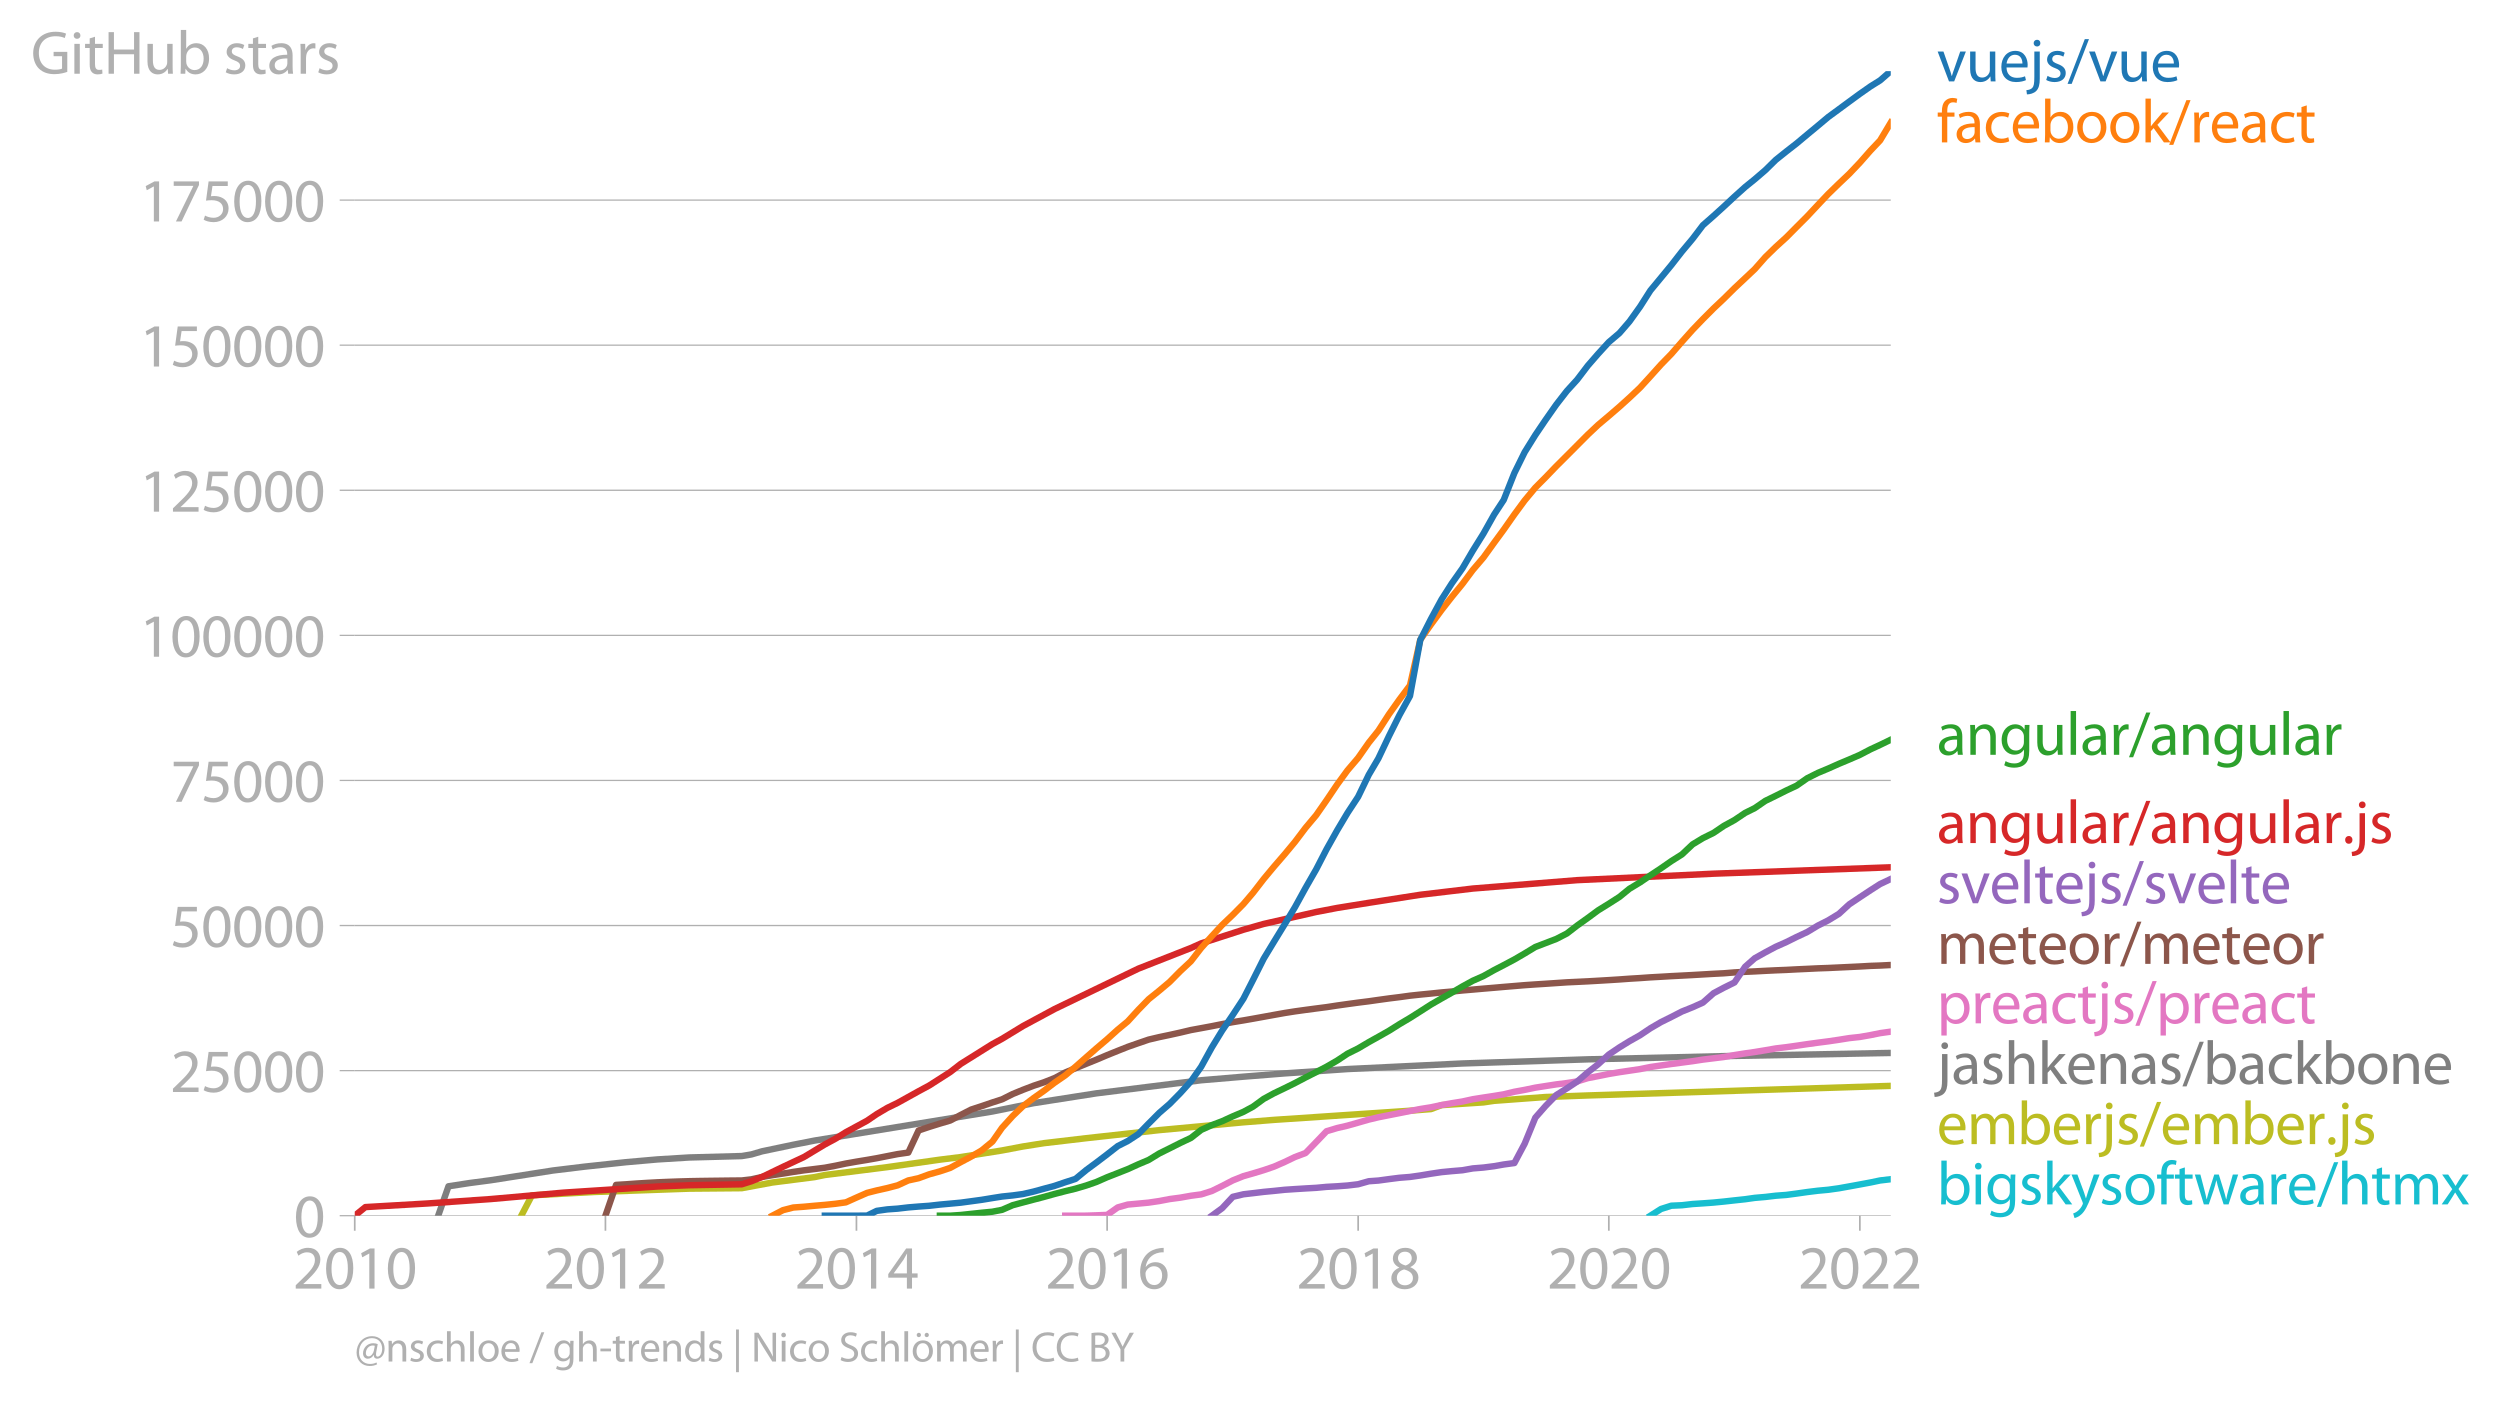 <svg xmlns:xlink="http://www.w3.org/1999/xlink" width="774.989" height="434.901" viewBox="0 0 581.241 326.175" xmlns="http://www.w3.org/2000/svg"><defs><style>*{stroke-linejoin:round;stroke-linecap:butt}</style></defs><g id="figure_1"><path d="M0 326.175h581.241V0H0v326.175z" style="fill:none" id="patch_1"/><g id="axes_1"><path d="M82.476 282.648h357.12V16.536H82.476v266.112z" style="fill:none" id="patch_2"/><g id="matplotlib.axis_1"><g id="xtick_1"><g id="line2d_1"><defs><path id="m979fa4498a" d="M0 0v3.5" style="stroke:#b0b0b0;stroke-width:.4"/></defs><use xlink:href="#m979fa4498a" x="82.476" y="282.648" style="fill:#b0b0b0;stroke:#b0b0b0;stroke-width:.4"/></g><g style="fill:#b0b0b0" transform="matrix(.14 0 0 -.14 68.113 299.588)" id="text_1"><defs><path id="MyriadPro-Regular-32" d="M2944 0v467H1075v13l333 307c877 845 1434 1466 1434 2234 0 595-378 1209-1274 1209-480 0-890-179-1178-422l180-397c192 160 505 352 883 352 621 0 825-390 825-813-6-627-486-1164-1548-2176L288 346V0h2656z" transform="scale(.016)"/><path id="MyriadPro-Regular-30" d="M1677 4230c-845 0-1447-768-1447-2163C243 691 794-70 1606-70c922 0 1447 780 1447 2195 0 1325-499 2105-1376 2105zm-32-435c582 0 845-672 845-1696 0-1062-276-1734-852-1734-512 0-844 614-844 1696 0 1133 358 1734 851 1734z" transform="scale(.016)"/><path id="MyriadPro-Regular-31" d="M1510 0h544v4160h-480l-908-486 108-429 724 390h12V0z" transform="scale(.016)"/></defs><use xlink:href="#MyriadPro-Regular-32"/><use xlink:href="#MyriadPro-Regular-30" x="51.3"/><use xlink:href="#MyriadPro-Regular-31" x="102.6"/><use xlink:href="#MyriadPro-Regular-30" x="153.9"/></g></g><g id="xtick_2"><use xlink:href="#m979fa4498a" x="140.759" y="282.648" style="fill:#b0b0b0;stroke:#b0b0b0;stroke-width:.4" id="line2d_2"/><g style="fill:#b0b0b0" transform="matrix(.14 0 0 -.14 126.396 299.588)" id="text_2"><use xlink:href="#MyriadPro-Regular-32"/><use xlink:href="#MyriadPro-Regular-30" x="51.3"/><use xlink:href="#MyriadPro-Regular-31" x="102.6"/><use xlink:href="#MyriadPro-Regular-32" x="153.9"/></g></g><g id="xtick_3"><use xlink:href="#m979fa4498a" x="199.121" y="282.648" style="fill:#b0b0b0;stroke:#b0b0b0;stroke-width:.4" id="line2d_3"/><g style="fill:#b0b0b0" transform="matrix(.14 0 0 -.14 184.758 299.588)" id="text_3"><defs><path id="MyriadPro-Regular-34" d="M2560 0v1133h582v441h-582v2586h-608L96 1504v-371h1933V0h531zM666 1574v13l1017 1415c115 192 218 371 346 614h19c-13-218-19-435-19-653V1574H666z" transform="scale(.016)"/></defs><use xlink:href="#MyriadPro-Regular-32"/><use xlink:href="#MyriadPro-Regular-30" x="51.3"/><use xlink:href="#MyriadPro-Regular-31" x="102.6"/><use xlink:href="#MyriadPro-Regular-34" x="153.9"/></g></g><g id="xtick_4"><use xlink:href="#m979fa4498a" x="257.404" y="282.648" style="fill:#b0b0b0;stroke:#b0b0b0;stroke-width:.4" id="line2d_4"/><g style="fill:#b0b0b0" transform="matrix(.14 0 0 -.14 243.04 299.588)" id="text_4"><defs><path id="MyriadPro-Regular-36" d="M2662 4224c-102 0-243-6-409-32-525-64-986-275-1331-614-410-410-704-1056-704-1876C218 621 800-70 1690-70c864 0 1382 704 1382 1465 0 813-518 1344-1254 1344-461 0-807-217-1005-480h-19c96 685 563 1331 1446 1479 160 25 307 32 422 25v461zM1690 365c-589 0-903 505-916 1190 0 103 26 186 64 250 154 301 468 512 807 512 518 0 857-359 857-954s-326-998-806-998h-6z" transform="scale(.016)"/></defs><use xlink:href="#MyriadPro-Regular-32"/><use xlink:href="#MyriadPro-Regular-30" x="51.3"/><use xlink:href="#MyriadPro-Regular-31" x="102.6"/><use xlink:href="#MyriadPro-Regular-36" x="153.9"/></g></g><g id="xtick_5"><use xlink:href="#m979fa4498a" x="315.766" y="282.648" style="fill:#b0b0b0;stroke:#b0b0b0;stroke-width:.4" id="line2d_5"/><g style="fill:#b0b0b0" transform="matrix(.14 0 0 -.14 301.403 299.588)" id="text_5"><defs><path id="MyriadPro-Regular-38" d="M1062 2170c-512-218-825-589-825-1114C237 448 762-70 1632-70c794 0 1414 486 1414 1209 0 506-320 871-838 1075v20c512 243 685 620 685 972 0 519-403 1024-1210 1024-729 0-1286-448-1286-1107 0-358 198-717 659-934l6-19zm583-1831c-531 0-851 371-832 794 0 397 262 717 749 857 563-160 915-403 915-908 0-423-327-743-832-743zm6 3488c506 0 704-345 704-678 0-378-275-634-633-755-480 128-794 352-794 768 0 358 256 665 723 665z" transform="scale(.016)"/></defs><use xlink:href="#MyriadPro-Regular-32"/><use xlink:href="#MyriadPro-Regular-30" x="51.3"/><use xlink:href="#MyriadPro-Regular-31" x="102.6"/><use xlink:href="#MyriadPro-Regular-38" x="153.9"/></g></g><g id="xtick_6"><use xlink:href="#m979fa4498a" x="374.048" y="282.648" style="fill:#b0b0b0;stroke:#b0b0b0;stroke-width:.4" id="line2d_6"/><g style="fill:#b0b0b0" transform="matrix(.14 0 0 -.14 359.685 299.588)" id="text_6"><use xlink:href="#MyriadPro-Regular-32"/><use xlink:href="#MyriadPro-Regular-30" x="51.3"/><use xlink:href="#MyriadPro-Regular-32" x="102.6"/><use xlink:href="#MyriadPro-Regular-30" x="153.9"/></g></g><g id="xtick_7"><use xlink:href="#m979fa4498a" x="432.411" y="282.648" style="fill:#b0b0b0;stroke:#b0b0b0;stroke-width:.4" id="line2d_7"/><g style="fill:#b0b0b0" transform="matrix(.14 0 0 -.14 418.048 299.588)" id="text_7"><use xlink:href="#MyriadPro-Regular-32"/><use xlink:href="#MyriadPro-Regular-30" x="51.3"/><use xlink:href="#MyriadPro-Regular-32" x="102.6"/><use xlink:href="#MyriadPro-Regular-32" x="153.9"/></g></g></g><g id="matplotlib.axis_2"><g id="ytick_1"><path d="M82.476 282.648h357.12" clip-path="url(#p379058d0ea)" style="fill:none;stroke:#b0b0b0;stroke-width:.3;stroke-linecap:square" id="line2d_8"/><g id="line2d_9"><defs><path id="m68ac6cf874" d="M0 0h-3.5" style="stroke:#b0b0b0;stroke-width:.3"/></defs><use xlink:href="#m68ac6cf874" x="82.476" y="282.648" style="fill:#b0b0b0;stroke:#b0b0b0;stroke-width:.3"/></g><use xlink:href="#MyriadPro-Regular-30" style="fill:#b0b0b0" transform="matrix(.14 0 0 -.14 68.295 287.618)" id="text_8"/></g><g id="ytick_2"><path d="M82.476 248.916h357.12" clip-path="url(#p379058d0ea)" style="fill:none;stroke:#b0b0b0;stroke-width:.3;stroke-linecap:square" id="line2d_10"/><use xlink:href="#m68ac6cf874" x="82.476" y="248.916" style="fill:#b0b0b0;stroke:#b0b0b0;stroke-width:.3" id="line2d_11"/><g style="fill:#b0b0b0" transform="matrix(.14 0 0 -.14 39.568 253.886)" id="text_9"><defs><path id="MyriadPro-Regular-35" d="M2771 4160H781L512 2163c154 19 339 45 576 45 832 0 1190-384 1197-922 0-556-455-902-986-902-377 0-717 128-889 230L269 186C467 58 851-70 1306-70c902 0 1548 608 1548 1420 0 525-268 884-595 1069-256 154-576 224-896 224-153 0-243-13-339-25l160 1068h1587v474z" transform="scale(.016)"/></defs><use xlink:href="#MyriadPro-Regular-32"/><use xlink:href="#MyriadPro-Regular-35" x="51.3"/><use xlink:href="#MyriadPro-Regular-30" x="102.6"/><use xlink:href="#MyriadPro-Regular-30" x="153.9"/><use xlink:href="#MyriadPro-Regular-30" x="205.2"/></g></g><g id="ytick_3"><path d="M82.476 215.184h357.12" clip-path="url(#p379058d0ea)" style="fill:none;stroke:#b0b0b0;stroke-width:.3;stroke-linecap:square" id="line2d_12"/><use xlink:href="#m68ac6cf874" x="82.476" y="215.184" style="fill:#b0b0b0;stroke:#b0b0b0;stroke-width:.3" id="line2d_13"/><g style="fill:#b0b0b0" transform="matrix(.14 0 0 -.14 39.568 220.154)" id="text_10"><use xlink:href="#MyriadPro-Regular-35"/><use xlink:href="#MyriadPro-Regular-30" x="51.3"/><use xlink:href="#MyriadPro-Regular-30" x="102.6"/><use xlink:href="#MyriadPro-Regular-30" x="153.9"/><use xlink:href="#MyriadPro-Regular-30" x="205.2"/></g></g><g id="ytick_4"><path d="M82.476 181.452h357.12" clip-path="url(#p379058d0ea)" style="fill:none;stroke:#b0b0b0;stroke-width:.3;stroke-linecap:square" id="line2d_14"/><use xlink:href="#m68ac6cf874" x="82.476" y="181.452" style="fill:#b0b0b0;stroke:#b0b0b0;stroke-width:.3" id="line2d_15"/><g style="fill:#b0b0b0" transform="matrix(.14 0 0 -.14 39.568 186.422)" id="text_11"><defs><path id="MyriadPro-Regular-37" d="M365 4160v-467h2035v-13L595 0h583l1811 3789v371H365z" transform="scale(.016)"/></defs><use xlink:href="#MyriadPro-Regular-37"/><use xlink:href="#MyriadPro-Regular-35" x="51.3"/><use xlink:href="#MyriadPro-Regular-30" x="102.6"/><use xlink:href="#MyriadPro-Regular-30" x="153.9"/><use xlink:href="#MyriadPro-Regular-30" x="205.2"/></g></g><g id="ytick_5"><path d="M82.476 147.72h357.12" clip-path="url(#p379058d0ea)" style="fill:none;stroke:#b0b0b0;stroke-width:.3;stroke-linecap:square" id="line2d_16"/><use xlink:href="#m68ac6cf874" x="82.476" y="147.719" style="fill:#b0b0b0;stroke:#b0b0b0;stroke-width:.3" id="line2d_17"/><g style="fill:#b0b0b0" transform="matrix(.14 0 0 -.14 32.387 152.69)" id="text_12"><use xlink:href="#MyriadPro-Regular-31"/><use xlink:href="#MyriadPro-Regular-30" x="51.3"/><use xlink:href="#MyriadPro-Regular-30" x="102.6"/><use xlink:href="#MyriadPro-Regular-30" x="153.9"/><use xlink:href="#MyriadPro-Regular-30" x="205.2"/><use xlink:href="#MyriadPro-Regular-30" x="256.5"/></g></g><g id="ytick_6"><path d="M82.476 113.987h357.12" clip-path="url(#p379058d0ea)" style="fill:none;stroke:#b0b0b0;stroke-width:.3;stroke-linecap:square" id="line2d_18"/><use xlink:href="#m68ac6cf874" x="82.476" y="113.987" style="fill:#b0b0b0;stroke:#b0b0b0;stroke-width:.3" id="line2d_19"/><g style="fill:#b0b0b0" transform="matrix(.14 0 0 -.14 32.387 118.957)" id="text_13"><use xlink:href="#MyriadPro-Regular-31"/><use xlink:href="#MyriadPro-Regular-32" x="51.3"/><use xlink:href="#MyriadPro-Regular-35" x="102.6"/><use xlink:href="#MyriadPro-Regular-30" x="153.9"/><use xlink:href="#MyriadPro-Regular-30" x="205.2"/><use xlink:href="#MyriadPro-Regular-30" x="256.5"/></g></g><g id="ytick_7"><path d="M82.476 80.255h357.12" clip-path="url(#p379058d0ea)" style="fill:none;stroke:#b0b0b0;stroke-width:.3;stroke-linecap:square" id="line2d_20"/><use xlink:href="#m68ac6cf874" x="82.476" y="80.255" style="fill:#b0b0b0;stroke:#b0b0b0;stroke-width:.3" id="line2d_21"/><g style="fill:#b0b0b0" transform="matrix(.14 0 0 -.14 32.387 85.225)" id="text_14"><use xlink:href="#MyriadPro-Regular-31"/><use xlink:href="#MyriadPro-Regular-35" x="51.3"/><use xlink:href="#MyriadPro-Regular-30" x="102.6"/><use xlink:href="#MyriadPro-Regular-30" x="153.9"/><use xlink:href="#MyriadPro-Regular-30" x="205.2"/><use xlink:href="#MyriadPro-Regular-30" x="256.5"/></g></g><g id="ytick_8"><path d="M82.476 46.523h357.12" clip-path="url(#p379058d0ea)" style="fill:none;stroke:#b0b0b0;stroke-width:.3;stroke-linecap:square" id="line2d_22"/><use xlink:href="#m68ac6cf874" x="82.476" y="46.523" style="fill:#b0b0b0;stroke:#b0b0b0;stroke-width:.3" id="line2d_23"/><g style="fill:#b0b0b0" transform="matrix(.14 0 0 -.14 32.387 51.493)" id="text_15"><use xlink:href="#MyriadPro-Regular-31"/><use xlink:href="#MyriadPro-Regular-37" x="51.3"/><use xlink:href="#MyriadPro-Regular-35" x="102.6"/><use xlink:href="#MyriadPro-Regular-30" x="153.9"/><use xlink:href="#MyriadPro-Regular-30" x="205.2"/><use xlink:href="#MyriadPro-Regular-30" x="256.5"/></g></g><g style="fill:#b0b0b0" transform="matrix(.14 0 0 -.14 7.2 17.14)" id="text_16"><defs><path id="MyriadPro-Regular-47" d="M3770 2266H2349v-448h877V531c-128-64-378-115-743-115-1005 0-1664 646-1664 1741 0 1081 685 1734 1735 1734 435 0 723-83 953-185l135 454c-186 90-576 198-1076 198-1446 0-2329-940-2336-2227 0-672 231-1248 602-1606 422-403 960-570 1613-570 582 0 1075 147 1325 237v2074z" transform="scale(.016)"/><path id="MyriadPro-Regular-69" d="M1030 0v3098H467V0h563zM749 4320c-205 0-352-154-352-352 0-192 141-346 339-346 224 0 365 154 358 346 0 198-134 352-345 352z" transform="scale(.016)"/><path id="MyriadPro-Regular-74" d="M595 3667v-569H115v-429h480V979c0-365 58-640 218-806C947 19 1158-70 1421-70c217 0 390 38 499 83l-26 422c-83-25-172-38-326-38-314 0-422 217-422 601v1671h806v429h-806v742l-551-173z" transform="scale(.016)"/><path id="MyriadPro-Regular-48" d="M486 4314V0h557v2022h2087V0h563v4314h-563V2509H1043v1805H486z" transform="scale(.016)"/><path id="MyriadPro-Regular-75" d="M3059 3098h-563V1197c0-103-19-205-51-288-103-250-365-512-743-512-512 0-691 397-691 985v1716H448V1286C448 198 1030-70 1517-70c550 0 877 326 1024 576h13l32-506h499c-19 243-26 525-26 845v2253z" transform="scale(.016)"/><path id="MyriadPro-Regular-62" d="M467 800c0-275-13-589-25-800h486l26 512h19c230-410 589-582 1037-582 691 0 1388 550 1388 1657 7 941-537 1581-1305 1581-499 0-858-224-1056-570h-13v1946H467V800zm557 998c0 90 19 167 32 231 115 429 474 691 858 691 601 0 921-531 921-1152 0-710-352-1190-941-1190-409 0-736 268-844 659-13 64-26 134-26 205v556z" transform="scale(.016)"/><path id="MyriadPro-Regular-73" d="M250 147C467 19 781-70 1120-70c736 0 1158 390 1158 934 0 461-275 730-812 934-404 154-589 269-589 525 0 231 185 423 518 423 288 0 512-103 634-180l141 410c-173 102-448 192-762 192-666 0-1069-410-1069-909 0-371 263-678 819-877 416-153 576-300 576-569 0-256-192-461-601-461-282 0-576 115-743 224L250 147z" transform="scale(.016)"/><path id="MyriadPro-Regular-61" d="M2643 1901c0 621-230 1267-1177 1267-391 0-762-109-1018-275l128-371c218 140 518 230 806 230 634 0 704-461 704-717v-64C890 1978 224 1568 224 819c0-448 320-889 947-889 442 0 775 217 947 460h20l44-390h512c-38 211-51 474-51 742v1159zm-544-858c0-57-13-121-32-179-89-262-345-518-749-518-288 0-531 172-531 537 0 602 698 711 1312 698v-538z" transform="scale(.016)"/><path id="MyriadPro-Regular-72" d="M467 0h557v1651c0 96 13 186 26 263 76 422 358 723 755 723 77 0 134-7 192-19v531c-51 13-96 19-160 19-378 0-717-262-858-678h-25l-20 608H442c19-288 25-602 25-967V0z" transform="scale(.016)"/></defs><use xlink:href="#MyriadPro-Regular-47"/><use xlink:href="#MyriadPro-Regular-69" x="64.6"/><use xlink:href="#MyriadPro-Regular-74" x="88"/><use xlink:href="#MyriadPro-Regular-48" x="121.1"/><use xlink:href="#MyriadPro-Regular-75" x="186.3"/><use xlink:href="#MyriadPro-Regular-62" x="241.4"/><use xlink:href="#MyriadPro-Regular-20" x="298.3"/><use xlink:href="#MyriadPro-Regular-73" x="319.5"/><use xlink:href="#MyriadPro-Regular-74" x="359.1"/><use xlink:href="#MyriadPro-Regular-61" x="392.2"/><use xlink:href="#MyriadPro-Regular-72" x="440.4"/><use xlink:href="#MyriadPro-Regular-73" x="473.1"/></g></g><path d="m383.709 282.648 2.475-1.564 2.395-.762 2.475-.11 2.475-.284 2.395-.155 2.475-.182 2.395-.234 2.475-.276 2.475-.266 2.236-.316 2.475-.214 2.395-.284 2.475-.186 2.395-.318 2.475-.353 2.475-.306 2.396-.222 2.475-.346 2.395-.432 2.475-.453 2.475-.461 2.235-.469 2.475-.294" clip-path="url(#p379058d0ea)" style="fill:none;stroke:#17becf;stroke-width:1.5;stroke-linecap:square" id="line2d_24"/><path d="m121.198 282.648 2.475-4.739 14.61-.78 21.956-.771 12.216-.11 7.106-1.318 9.82-1.257 2.395-.49 14.53-1.832 12.216-1.736 4.87-.608 9.58-1.533 4.871-.924 4.87-.77 9.82-1.156 17.006-1.878 19.56-1.816 7.106-.565 31.617-2.127 4.87-.378 2.475-.923 9.74-.638 2.475-.364 11.976-.887 9.82-.361 26.746-.842 9.82-.323 31.377-.987 2.475-.074h0" clip-path="url(#p379058d0ea)" style="fill:none;stroke:#bcbd22;stroke-width:1.5;stroke-linecap:square" id="line2d_25"/><path d="m101.877 282.648 2.395-6.84 4.87-.752 4.95-.656 14.451-2.263 7.346-.893 9.66-1.042 7.345-.645 7.345-.45 12.216-.33 2.235-.377 2.475-.724 7.266-1.526 4.95-.974 41.356-6.762 9.581-1.938 14.61-2.286 24.351-3.04 9.82-.83 9.581-.763 14.61-1.008 26.747-1.3 29.141-.96 31.616-.748 38.802-.74h0" clip-path="url(#p379058d0ea)" style="fill:none;stroke:#7f7f7f;stroke-width:1.5;stroke-linecap:square" id="line2d_26"/><g style="fill:#1f77b4" transform="matrix(.14 0 0 -.14 450.31 18.922)" id="text_17"><defs><path id="MyriadPro-Regular-76" d="M83 3098 1261 0h537l1216 3098h-588l-602-1741c-102-282-192-538-262-794h-20c-64 256-147 512-249 794L685 3098H83z" transform="scale(.016)"/><path id="MyriadPro-Regular-65" d="M2957 1446c6 58 19 148 19 263 0 569-269 1459-1280 1459-902 0-1453-736-1453-1670C243 563 813-70 1766-70c493 0 832 108 1031 198l-96 403c-211-89-455-160-858-160-563 0-1049 314-1062 1075h2176zM787 1850c45 390 295 915 864 915 634 0 787-557 781-915H787z" transform="scale(.016)"/><path id="MyriadPro-Regular-6a" d="M-230-1350c300 0 710 102 960 352 275 281 371 672 371 1273v2823H538V493c0-743-58-992-212-1165C192-819-32-890-288-909l58-441zM826 4320c-212 0-359-154-359-352 0-186 135-346 346-346 224 0 358 160 352 346 0 198-135 352-339 352z" transform="scale(.016)"/><path id="MyriadPro-Regular-2f" d="m422-256 1792 4640h-435L-6-256h428z" transform="scale(.016)"/></defs><use xlink:href="#MyriadPro-Regular-76"/><use xlink:href="#MyriadPro-Regular-75" x="48.1"/><use xlink:href="#MyriadPro-Regular-65" x="103.2"/><use xlink:href="#MyriadPro-Regular-6a" x="153.3"/><use xlink:href="#MyriadPro-Regular-73" x="177.6"/><use xlink:href="#MyriadPro-Regular-2f" x="217.2"/><use xlink:href="#MyriadPro-Regular-76" x="251.5"/><use xlink:href="#MyriadPro-Regular-75" x="299.6"/><use xlink:href="#MyriadPro-Regular-65" x="354.7"/></g><g style="fill:#ff7f0e" transform="matrix(.14 0 0 -.14 450.31 33.103)" id="text_18"><defs><path id="MyriadPro-Regular-66" d="M1082 0v2669h748v429h-748v166c0 474 121 896 601 896 160 0 275-32 359-70l76 435c-108 45-281 89-480 89-262 0-544-83-755-288-262-249-358-646-358-1081v-147H90v-429h435V0h557z" transform="scale(.016)"/><path id="MyriadPro-Regular-63" d="M2579 538c-160-71-371-154-691-154-614 0-1075 442-1075 1158 0 647 384 1172 1094 1172 307 0 519-71 653-148l128 436c-154 76-448 160-781 160-1011 0-1664-692-1664-1645C243 570 851-70 1786-70c416 0 742 108 889 185l-96 423z" transform="scale(.016)"/><path id="MyriadPro-Regular-6f" d="M1779 3168c-857 0-1536-608-1536-1645C243 544 890-70 1728-70c749 0 1542 499 1542 1644 0 948-601 1594-1491 1594zm-13-422c666 0 928-666 928-1191 0-697-403-1203-940-1203-551 0-941 512-941 1190 0 589 288 1204 953 1204z" transform="scale(.016)"/><path id="MyriadPro-Regular-6b" d="M1024 4544H467V0h557v1165l288 320L2381 0h685L1702 1824l1197 1274h-678l-909-1069c-90-109-198-243-275-352h-13v2867z" transform="scale(.016)"/></defs><use xlink:href="#MyriadPro-Regular-66"/><use xlink:href="#MyriadPro-Regular-61" x="29.2"/><use xlink:href="#MyriadPro-Regular-63" x="77.4"/><use xlink:href="#MyriadPro-Regular-65" x="122.2"/><use xlink:href="#MyriadPro-Regular-62" x="172.3"/><use xlink:href="#MyriadPro-Regular-6f" x="229.2"/><use xlink:href="#MyriadPro-Regular-6f" x="284.1"/><use xlink:href="#MyriadPro-Regular-6b" x="339"/><use xlink:href="#MyriadPro-Regular-2f" x="385.9"/><use xlink:href="#MyriadPro-Regular-72" x="420.2"/><use xlink:href="#MyriadPro-Regular-65" x="452.9"/><use xlink:href="#MyriadPro-Regular-61" x="503"/><use xlink:href="#MyriadPro-Regular-63" x="551.2"/><use xlink:href="#MyriadPro-Regular-74" x="596"/></g><g style="fill:#2ca02c" transform="matrix(.14 0 0 -.14 450.31 175.489)" id="text_19"><defs><path id="MyriadPro-Regular-6e" d="M467 0h563v1862c0 96 13 192 39 263 96 313 384 576 755 576 531 0 717-416 717-915V0h563v1850c0 1062-666 1318-1094 1318-512 0-871-288-1024-582h-13l-32 512H442c19-256 25-519 25-839V0z" transform="scale(.016)"/><path id="MyriadPro-Regular-67" d="M3110 2246c0 378 13 628 26 852h-493l-25-468h-13c-135 256-429 538-967 538-710 0-1395-595-1395-1645C243 666 794 13 1562 13c480 0 812 230 985 518h13V186c0-781-422-1082-998-1082-384 0-704 115-909 243l-141-429c250-166 659-256 1030-256 391 0 826 90 1127 372 301 268 441 704 441 1414v1798zm-556-928c0-96-13-204-45-300-122-359-435-576-781-576-608 0-915 505-915 1113 0 717 384 1171 921 1171 410 0 685-268 788-595 25-77 32-160 32-256v-557z" transform="scale(.016)"/><path id="MyriadPro-Regular-6c" d="M467 0h563v4544H467V0z" transform="scale(.016)"/></defs><use xlink:href="#MyriadPro-Regular-61"/><use xlink:href="#MyriadPro-Regular-6e" x="48.2"/><use xlink:href="#MyriadPro-Regular-67" x="103.7"/><use xlink:href="#MyriadPro-Regular-75" x="159.6"/><use xlink:href="#MyriadPro-Regular-6c" x="214.7"/><use xlink:href="#MyriadPro-Regular-61" x="238.3"/><use xlink:href="#MyriadPro-Regular-72" x="286.5"/><use xlink:href="#MyriadPro-Regular-2f" x="319.2"/><use xlink:href="#MyriadPro-Regular-61" x="353.5"/><use xlink:href="#MyriadPro-Regular-6e" x="401.7"/><use xlink:href="#MyriadPro-Regular-67" x="457.2"/><use xlink:href="#MyriadPro-Regular-75" x="513.1"/><use xlink:href="#MyriadPro-Regular-6c" x="568.2"/><use xlink:href="#MyriadPro-Regular-61" x="591.8"/><use xlink:href="#MyriadPro-Regular-72" x="640"/></g><g style="fill:#d62728" transform="matrix(.14 0 0 -.14 450.31 196.013)" id="text_20"><defs><path id="MyriadPro-Regular-2e" d="M710-70c237 0 384 172 384 403 0 237-153 403-377 403S333 570 333 333c0-231 153-403 371-403h6z" transform="scale(.016)"/></defs><use xlink:href="#MyriadPro-Regular-61"/><use xlink:href="#MyriadPro-Regular-6e" x="48.2"/><use xlink:href="#MyriadPro-Regular-67" x="103.7"/><use xlink:href="#MyriadPro-Regular-75" x="159.6"/><use xlink:href="#MyriadPro-Regular-6c" x="214.7"/><use xlink:href="#MyriadPro-Regular-61" x="238.3"/><use xlink:href="#MyriadPro-Regular-72" x="286.5"/><use xlink:href="#MyriadPro-Regular-2f" x="319.2"/><use xlink:href="#MyriadPro-Regular-61" x="353.5"/><use xlink:href="#MyriadPro-Regular-6e" x="401.7"/><use xlink:href="#MyriadPro-Regular-67" x="457.2"/><use xlink:href="#MyriadPro-Regular-75" x="513.1"/><use xlink:href="#MyriadPro-Regular-6c" x="568.2"/><use xlink:href="#MyriadPro-Regular-61" x="591.8"/><use xlink:href="#MyriadPro-Regular-72" x="640"/><use xlink:href="#MyriadPro-Regular-2e" x="672.7"/><use xlink:href="#MyriadPro-Regular-6a" x="693.4"/><use xlink:href="#MyriadPro-Regular-73" x="717.7"/></g><g style="fill:#9467bd" transform="matrix(.14 0 0 -.14 450.31 210.013)" id="text_21"><use xlink:href="#MyriadPro-Regular-73"/><use xlink:href="#MyriadPro-Regular-76" x="39.6"/><use xlink:href="#MyriadPro-Regular-65" x="87.7"/><use xlink:href="#MyriadPro-Regular-6c" x="137.8"/><use xlink:href="#MyriadPro-Regular-74" x="161.4"/><use xlink:href="#MyriadPro-Regular-65" x="194.5"/><use xlink:href="#MyriadPro-Regular-6a" x="244.6"/><use xlink:href="#MyriadPro-Regular-73" x="268.9"/><use xlink:href="#MyriadPro-Regular-2f" x="308.5"/><use xlink:href="#MyriadPro-Regular-73" x="342.8"/><use xlink:href="#MyriadPro-Regular-76" x="382.4"/><use xlink:href="#MyriadPro-Regular-65" x="430.5"/><use xlink:href="#MyriadPro-Regular-6c" x="480.6"/><use xlink:href="#MyriadPro-Regular-74" x="504.2"/><use xlink:href="#MyriadPro-Regular-65" x="537.3"/></g><g style="fill:#8c564b" transform="matrix(.14 0 0 -.14 450.31 224.103)" id="text_22"><defs><path id="MyriadPro-Regular-6d" d="M467 0h551v1869c0 96 12 192 44 275 90 282 346 563 698 563 429 0 646-358 646-851V0h551v1914c0 102 19 204 45 281 96 275 345 512 665 512 455 0 672-358 672-953V0h551v1824c0 1075-608 1344-1018 1344-294 0-499-77-685-218-128-96-249-230-345-403h-13c-135 365-455 621-877 621-512 0-800-275-973-570h-19l-26 500H442c19-256 25-519 25-839V0z" transform="scale(.016)"/></defs><use xlink:href="#MyriadPro-Regular-6d"/><use xlink:href="#MyriadPro-Regular-65" x="83.4"/><use xlink:href="#MyriadPro-Regular-74" x="133.5"/><use xlink:href="#MyriadPro-Regular-65" x="166.6"/><use xlink:href="#MyriadPro-Regular-6f" x="216.7"/><use xlink:href="#MyriadPro-Regular-72" x="271.6"/><use xlink:href="#MyriadPro-Regular-2f" x="304.3"/><use xlink:href="#MyriadPro-Regular-6d" x="338.6"/><use xlink:href="#MyriadPro-Regular-65" x="422"/><use xlink:href="#MyriadPro-Regular-74" x="472.1"/><use xlink:href="#MyriadPro-Regular-65" x="505.2"/><use xlink:href="#MyriadPro-Regular-6f" x="555.3"/><use xlink:href="#MyriadPro-Regular-72" x="610.2"/></g><g style="fill:#e377c2" transform="matrix(.14 0 0 -.14 450.31 237.922)" id="text_23"><defs><path id="MyriadPro-Regular-70" d="M467-1267h557V416h13c185-307 544-486 953-486 730 0 1408 550 1408 1664 0 940-563 1574-1312 1574-505 0-870-224-1100-602h-13l-26 532H442c12-295 25-615 25-1012v-3353zm557 3059c0 77 19 160 38 230 109 423 468 698 852 698 595 0 921-531 921-1152 0-710-345-1197-941-1197-403 0-742 269-844 659-13 71-26 148-26 231v531z" transform="scale(.016)"/></defs><use xlink:href="#MyriadPro-Regular-70"/><use xlink:href="#MyriadPro-Regular-72" x="56.9"/><use xlink:href="#MyriadPro-Regular-65" x="89.6"/><use xlink:href="#MyriadPro-Regular-61" x="139.7"/><use xlink:href="#MyriadPro-Regular-63" x="187.9"/><use xlink:href="#MyriadPro-Regular-74" x="232.7"/><use xlink:href="#MyriadPro-Regular-6a" x="265.8"/><use xlink:href="#MyriadPro-Regular-73" x="290.1"/><use xlink:href="#MyriadPro-Regular-2f" x="329.7"/><use xlink:href="#MyriadPro-Regular-70" x="364"/><use xlink:href="#MyriadPro-Regular-72" x="420.9"/><use xlink:href="#MyriadPro-Regular-65" x="453.6"/><use xlink:href="#MyriadPro-Regular-61" x="503.7"/><use xlink:href="#MyriadPro-Regular-63" x="551.9"/><use xlink:href="#MyriadPro-Regular-74" x="596.7"/></g><g style="fill:#7f7f7f" transform="matrix(.14 0 0 -.14 450.31 252.013)" id="text_24"><defs><path id="MyriadPro-Regular-68" d="M467 0h563v1869c0 109 7 192 39 269 102 307 390 563 755 563 531 0 717-423 717-922V0h563v1843c0 1069-666 1325-1082 1325-211 0-409-64-576-160-172-96-313-237-403-397h-13v1933H467V0z" transform="scale(.016)"/></defs><use xlink:href="#MyriadPro-Regular-6a"/><use xlink:href="#MyriadPro-Regular-61" x="24.3"/><use xlink:href="#MyriadPro-Regular-73" x="72.5"/><use xlink:href="#MyriadPro-Regular-68" x="112.1"/><use xlink:href="#MyriadPro-Regular-6b" x="167.6"/><use xlink:href="#MyriadPro-Regular-65" x="214.5"/><use xlink:href="#MyriadPro-Regular-6e" x="264.6"/><use xlink:href="#MyriadPro-Regular-61" x="320.1"/><use xlink:href="#MyriadPro-Regular-73" x="368.3"/><use xlink:href="#MyriadPro-Regular-2f" x="407.9"/><use xlink:href="#MyriadPro-Regular-62" x="442.2"/><use xlink:href="#MyriadPro-Regular-61" x="499.1"/><use xlink:href="#MyriadPro-Regular-63" x="547.3"/><use xlink:href="#MyriadPro-Regular-6b" x="592.1"/><use xlink:href="#MyriadPro-Regular-62" x="639"/><use xlink:href="#MyriadPro-Regular-6f" x="695.9"/><use xlink:href="#MyriadPro-Regular-6e" x="750.8"/><use xlink:href="#MyriadPro-Regular-65" x="806.3"/></g><g style="fill:#bcbd22" transform="matrix(.14 0 0 -.14 450.31 266.013)" id="text_25"><use xlink:href="#MyriadPro-Regular-65"/><use xlink:href="#MyriadPro-Regular-6d" x="50.1"/><use xlink:href="#MyriadPro-Regular-62" x="133.5"/><use xlink:href="#MyriadPro-Regular-65" x="190.4"/><use xlink:href="#MyriadPro-Regular-72" x="240.5"/><use xlink:href="#MyriadPro-Regular-6a" x="273.2"/><use xlink:href="#MyriadPro-Regular-73" x="297.5"/><use xlink:href="#MyriadPro-Regular-2f" x="337.1"/><use xlink:href="#MyriadPro-Regular-65" x="371.4"/><use xlink:href="#MyriadPro-Regular-6d" x="421.5"/><use xlink:href="#MyriadPro-Regular-62" x="504.9"/><use xlink:href="#MyriadPro-Regular-65" x="561.8"/><use xlink:href="#MyriadPro-Regular-72" x="611.9"/><use xlink:href="#MyriadPro-Regular-2e" x="644.6"/><use xlink:href="#MyriadPro-Regular-6a" x="665.3"/><use xlink:href="#MyriadPro-Regular-73" x="689.6"/></g><g style="fill:#17becf" transform="matrix(.14 0 0 -.14 450.31 280.02)" id="text_26"><defs><path id="MyriadPro-Regular-79" d="M58 3098 1203 243c26-70 39-115 39-147s-20-77-45-134c-128-288-320-506-474-628-166-140-352-230-493-275l141-473c141 25 416 121 691 364 384 333 660 877 1063 1940l845 2208h-596l-614-1818c-77-224-141-461-198-646h-13c-51 185-128 428-199 633L672 3098H58z" transform="scale(.016)"/><path id="MyriadPro-Regular-77" d="M115 3098 1050 0h512l499 1472c109 333 205 653 281 1024h13c77-365 167-672 275-1018L3104 0h512l998 3098h-556l-442-1556c-102-364-186-691-237-1004h-19c-70 313-160 640-275 1011l-480 1549h-474l-505-1575c-103-339-205-672-276-985h-19c-57 320-141 640-230 985L691 3098H115z" transform="scale(.016)"/><path id="MyriadPro-Regular-78" d="m102 3098 1050-1517L51 0h621l448 698c115 185 224 345 326 537h13c109-185 211-358 333-537L2246 0h640L1798 1600l1056 1498h-608l-435-660c-102-166-205-326-307-512h-19c-103 173-199 333-314 506l-441 666H102z" transform="scale(.016)"/></defs><use xlink:href="#MyriadPro-Regular-62"/><use xlink:href="#MyriadPro-Regular-69" x="56.9"/><use xlink:href="#MyriadPro-Regular-67" x="80.3"/><use xlink:href="#MyriadPro-Regular-73" x="136.2"/><use xlink:href="#MyriadPro-Regular-6b" x="175.8"/><use xlink:href="#MyriadPro-Regular-79" x="222.7"/><use xlink:href="#MyriadPro-Regular-73" x="269.8"/><use xlink:href="#MyriadPro-Regular-6f" x="309.4"/><use xlink:href="#MyriadPro-Regular-66" x="364.3"/><use xlink:href="#MyriadPro-Regular-74" x="393.5"/><use xlink:href="#MyriadPro-Regular-77" x="426.6"/><use xlink:href="#MyriadPro-Regular-61" x="500.2"/><use xlink:href="#MyriadPro-Regular-72" x="548.4"/><use xlink:href="#MyriadPro-Regular-65" x="581.1"/><use xlink:href="#MyriadPro-Regular-2f" x="631.2"/><use xlink:href="#MyriadPro-Regular-68" x="665.5"/><use xlink:href="#MyriadPro-Regular-74" x="721"/><use xlink:href="#MyriadPro-Regular-6d" x="754.1"/><use xlink:href="#MyriadPro-Regular-78" x="837.5"/></g><g style="fill:#b0b0b0" transform="matrix(.097 0 0 -.097 82.476 316.546)" id="text_27"><defs><path id="MyriadPro-Regular-40" d="M2867 1632c-70-397-409-870-781-870-281 0-422 204-422 486 0 621 454 1152 1018 1152 147 0 256-26 320-45l-135-723zm384-1773c-262-147-601-224-966-224-947 0-1645 666-1645 1735 0 1299 877 2131 1920 2131 992 0 1549-672 1549-1600 0-743-365-1178-691-1171-212 6-288 230-192 716l217 1159c-166 77-409 134-685 134-889 0-1516-723-1516-1517 0-505 320-806 691-806 384 0 678 186 902 563h26c-19-390 217-563 473-563 602 0 1140 563 1140 1523 0 1069-749 1856-1863 1856-1421 0-2336-1145-2336-2464C275 96 1165-672 2214-672c429 0 788 70 1140 256l-103 275z" transform="scale(.016)"/><path id="MyriadPro-Regular-2d" d="M192 1939v-416h1581v416H192z" transform="scale(.016)"/><path id="MyriadPro-Regular-64" d="M2579 4544V2694h-13c-140 250-460 474-934 474-755 0-1395-634-1389-1664C243 563 819-70 1568-70c506 0 883 262 1056 608h13l25-538h506c-19 211-26 525-26 800v3744h-563zm0-3245c0-89-6-166-25-243-103-422-448-672-826-672-608 0-915 518-915 1146 0 684 345 1196 928 1196 422 0 729-294 813-652 19-71 25-167 25-237v-538z" transform="scale(.016)"/><path id="MyriadPro-Regular-7c" d="M550 4800v-6400h429v6400H550z" transform="scale(.016)"/><path id="MyriadPro-Regular-4e" d="M1011 0v1843c0 717-13 1235-45 1779l20 7c217-467 505-960 806-1440L3162 0h563v4314h-525V2509c0-672 13-1197 64-1773l-13-6c-205 441-454 896-774 1401L1094 4314H486V0h525z" transform="scale(.016)"/><path id="MyriadPro-Regular-53" d="M269 211C499 58 954-70 1370-70c1017 0 1510 582 1510 1248 0 633-371 985-1101 1267-595 230-857 429-857 832 0 294 224 646 812 646 391 0 679-128 820-205l153 455c-192 109-512 211-953 211-839 0-1396-499-1396-1171 0-608 436-973 1140-1223 582-224 812-454 812-857 0-435-332-736-902-736-384 0-749 128-998 281L269 211z" transform="scale(.016)"/><path id="MyriadPro-Regular-f6" d="M1165 3648c185 0 313 154 313 326 0 186-134 327-313 327s-327-147-327-327c0-172 135-326 320-326h7zm1184 0c185 0 313 154 313 326 0 186-134 327-313 327s-320-147-320-327c0-172 128-326 313-326h7zm-570-480c-857 0-1536-608-1536-1645C243 544 890-70 1728-70c749 0 1542 499 1542 1644 0 948-601 1594-1491 1594zm-13-422c666 0 928-666 928-1191 0-697-403-1203-940-1203-551 0-941 512-941 1190 0 589 288 1204 953 1204z" transform="scale(.016)"/><path id="MyriadPro-Regular-43" d="M3386 582c-224-108-570-179-909-179-1050 0-1658 679-1658 1735 0 1132 672 1779 1683 1779 359 0 660-77 871-179l134 454c-147 77-486 192-1024 192-1337 0-2253-915-2253-2266C230 704 1146-70 2362-70c524 0 934 108 1139 211l-115 441z" transform="scale(.016)"/><path id="MyriadPro-Regular-42" d="M486 13c186-26 480-51 864-51 704 0 1191 128 1492 403 217 211 364 493 364 864 0 640-480 979-889 1081v13c454 167 729 531 729 947 0 340-134 596-358 762-269 218-627 314-1184 314-390 0-774-39-1018-90V13zm557 3865c90 20 237 39 493 39 563 0 947-199 947-704 0-416-345-723-934-723h-506v1388zm0-1811h461c608 0 1114-243 1114-832 0-627-532-838-1108-838-198 0-358 6-467 25v1645z" transform="scale(.016)"/><path id="MyriadPro-Regular-59" d="M2010 0v1837l1446 2477h-634l-620-1191c-167-326-314-608-436-889h-12c-135 300-263 563-429 889L717 4314H83l1363-2484V0h564z" transform="scale(.016)"/></defs><use xlink:href="#MyriadPro-Regular-40"/><use xlink:href="#MyriadPro-Regular-6e" x="73.7"/><use xlink:href="#MyriadPro-Regular-73" x="129.2"/><use xlink:href="#MyriadPro-Regular-63" x="168.8"/><use xlink:href="#MyriadPro-Regular-68" x="213.6"/><use xlink:href="#MyriadPro-Regular-6c" x="269.1"/><use xlink:href="#MyriadPro-Regular-6f" x="292.7"/><use xlink:href="#MyriadPro-Regular-65" x="347.6"/><use xlink:href="#MyriadPro-Regular-20" x="397.7"/><use xlink:href="#MyriadPro-Regular-2f" x="418.9"/><use xlink:href="#MyriadPro-Regular-20" x="453.2"/><use xlink:href="#MyriadPro-Regular-67" x="474.4"/><use xlink:href="#MyriadPro-Regular-68" x="530.3"/><use xlink:href="#MyriadPro-Regular-2d" x="585.8"/><use xlink:href="#MyriadPro-Regular-74" x="616.5"/><use xlink:href="#MyriadPro-Regular-72" x="649.6"/><use xlink:href="#MyriadPro-Regular-65" x="682.3"/><use xlink:href="#MyriadPro-Regular-6e" x="732.4"/><use xlink:href="#MyriadPro-Regular-64" x="787.9"/><use xlink:href="#MyriadPro-Regular-73" x="844.3"/><use xlink:href="#MyriadPro-Regular-20" x="883.9"/><use xlink:href="#MyriadPro-Regular-7c" x="905.1"/><use xlink:href="#MyriadPro-Regular-20" x="929"/><use xlink:href="#MyriadPro-Regular-4e" x="950.2"/><use xlink:href="#MyriadPro-Regular-69" x="1016"/><use xlink:href="#MyriadPro-Regular-63" x="1039.4"/><use xlink:href="#MyriadPro-Regular-6f" x="1084.2"/><use xlink:href="#MyriadPro-Regular-20" x="1139.1"/><use xlink:href="#MyriadPro-Regular-53" x="1160.3"/><use xlink:href="#MyriadPro-Regular-63" x="1209.6"/><use xlink:href="#MyriadPro-Regular-68" x="1254.4"/><use xlink:href="#MyriadPro-Regular-6c" x="1309.9"/><use xlink:href="#MyriadPro-Regular-f6" x="1333.5"/><use xlink:href="#MyriadPro-Regular-6d" x="1388.4"/><use xlink:href="#MyriadPro-Regular-65" x="1471.8"/><use xlink:href="#MyriadPro-Regular-72" x="1521.9"/><use xlink:href="#MyriadPro-Regular-20" x="1554.6"/><use xlink:href="#MyriadPro-Regular-7c" x="1575.8"/><use xlink:href="#MyriadPro-Regular-20" x="1599.7"/><use xlink:href="#MyriadPro-Regular-43" x="1620.9"/><use xlink:href="#MyriadPro-Regular-43" x="1678.9"/><use xlink:href="#MyriadPro-Regular-20" x="1736.9"/><use xlink:href="#MyriadPro-Regular-42" x="1758.1"/><use xlink:href="#MyriadPro-Regular-59" x="1812.3"/></g><path d="m247.663 282.648 2.395-.001 2.475-.012 2.396-.081 2.475-.096 2.475-1.742 2.315-.658 2.475-.226 2.395-.228 2.475-.368 2.395-.458 2.475-.329 2.475-.44 2.395-.322 2.475-.784 2.396-1.18 2.475-1.285 2.475-.995 2.235-.635 2.475-.75 2.395-.82 2.475-1.083 2.396-1.152 2.475-.934 2.475-2.562 2.395-2.503 2.475-.74 2.395-.558 2.475-.699 2.475-.712 2.235-.533 2.475-.49 2.396-.472 2.475-.493 2.395-.47 2.475-.396 2.475-.524 2.395-.43 2.475-.4 2.395-.524 2.475-.393 2.475-.375 2.236-.37 2.475-.598 2.395-.437 2.475-.517 2.395-.376 2.475-.383 2.475-.312 2.395-.38 2.475-.765 2.395-.465 2.475-.5 2.475-.416 2.316-.345 2.475-.37 2.395-.488 2.475-.36 2.395-.34 2.475-.33 2.475-.326 2.395-.367 2.475-.308 2.395-.293 2.475-.453 2.475-.393 2.236-.32 2.475-.407 2.395-.417 2.475-.3 2.395-.337 2.475-.368 2.475-.34 2.396-.31 2.475-.364 2.395-.385 2.475-.268 2.475-.435 2.235-.454 2.475-.348" clip-path="url(#p379058d0ea)" style="fill:none;stroke:#e377c2;stroke-width:1.5;stroke-linecap:square" id="line2d_27"/><path d="m140.759 282.648 2.475-7.166 2.315-.138 2.475-.18 2.395-.147 2.475-.135 2.395-.1 2.475-.09 2.475-.072 2.396-.045 2.475-.035 2.395-.03 2.475-.032 2.475-.021 2.235-.26 2.475-.555 2.396-.412 2.475-.379 2.395-.389 2.475-.363 2.475-.307 2.395-.302 2.475-.466 2.395-.505 2.475-.44 2.475-.407 2.236-.391 2.475-.489 2.395-.468 2.475-.356 2.395-5.14 2.475-.828 2.475-.772 2.395-.708 2.475-1.317 2.395-1.23 2.475-.809 2.475-.85 2.236-.719 2.475-1.237 2.395-.983 2.475-.948 2.395-.795 2.475-.98 2.475-1.302 2.395-.994 2.475-1.023 2.396-.969 2.475-1.05 2.475-1 2.315-.922 2.475-.866 2.395-.822 2.475-.583 2.395-.502 2.475-.548 2.475-.588 2.395-.44 2.475-.46 2.396-.482 2.475-.457 2.475-.407 2.235-.392 2.475-.45 2.395-.436 2.475-.443 2.396-.378 2.475-.344 2.475-.329 2.395-.31 2.475-.378 2.395-.337 2.475-.338 2.475-.311 2.235-.32 2.475-.342 2.396-.298 2.475-.341 2.395-.256 2.475-.242 2.475-.26 2.395-.207 2.475-.253 2.395-.202 2.475-.22 2.475-.207 2.236-.196 2.475-.204 2.395-.2 2.475-.172 2.395-.153 2.475-.167 2.475-.167 2.395-.113 2.475-.12 2.395-.137 2.475-.146 2.475-.157 2.316-.168 2.475-.15 2.395-.17 2.475-.137 2.395-.143 2.475-.127 2.475-.13 2.395-.14 2.475-.144 2.395-.122 2.475-.202 2.475-.136 2.236-.102 2.475-.133 2.395-.116 2.475-.099 2.395-.125 2.475-.115 2.475-.121 2.396-.084 2.475-.116 2.395-.113 2.475-.12 2.475-.14 2.235-.078 2.475-.126" clip-path="url(#p379058d0ea)" style="fill:none;stroke:#8c564b;stroke-width:1.5;stroke-linecap:square" id="line2d_28"/><path d="m281.754 282.648 2.396-1.744 2.475-2.65 2.475-.589 2.235-.259 2.475-.3 2.395-.227 2.475-.26 2.396-.161 2.475-.154 2.475-.14 2.395-.224 2.475-.135 2.395-.177 2.475-.293 2.475-.7 2.235-.16 2.475-.337 2.396-.306 2.475-.196 2.395-.34 2.475-.413 2.475-.37 2.395-.231 2.475-.208 2.395-.424 2.475-.2 2.475-.318 2.236-.395 2.475-.334 2.395-4.508 2.475-6.047 2.395-2.726 2.475-2.528 2.475-1.563 2.395-1.578 2.475-2.155 2.395-1.86 2.475-2.26 2.475-1.67 2.316-1.423 2.475-1.397 2.395-1.61 2.475-1.445 2.395-1.187 2.475-1.273 2.475-.993 2.395-1.072 2.475-2.186 2.395-1.277 2.475-1.227 2.475-3.656 2.236-1.972 2.475-1.385 2.395-1.275 2.475-1.1 2.395-1.194 2.475-1.153 2.475-1.492 2.396-1.21 2.475-1.508 2.395-2.203 2.475-1.657 2.475-1.636 2.235-1.434 2.475-1.176" clip-path="url(#p379058d0ea)" style="fill:none;stroke:#9467bd;stroke-width:1.5;stroke-linecap:square" id="line2d_29"/><path d="m82.476 282.648 2.475-2.006 14.451-.84 14.69-1.025 16.926-1.496 21.876-1.426 7.345-.295 12.216-.216 2.235-.701 2.475-1.004 4.87-2.348 4.87-2.284 4.87-2.93 2.476-1.333 2.395-1.504 4.95-2.68 2.236-1.524 2.475-1.462 2.395-1.165 4.87-2.703 2.475-1.334 4.87-3.119 2.475-1.914 7.345-4.599 2.236-1.22 4.87-2.965 7.345-3.958 19.48-9.392 12.216-4.802 2.395-1.076 9.82-3.173 4.711-1.344 4.87-1.108 7.346-1.677 4.87-.935 7.345-1.189 11.976-1.872 12.215-1.448 24.271-1.951 31.696-1.503 41.197-1.486h0" clip-path="url(#p379058d0ea)" style="fill:none;stroke:#d62728;stroke-width:1.5;stroke-linecap:square" id="line2d_30"/><path d="m218.522 282.648 2.395-.004 2.475-.167 2.395-.257 2.475-.265 2.475-.24 2.236-.432 2.475-1.08 2.395-.642 2.475-.657 2.395-.626 2.475-.691 2.475-.645 2.395-.58 2.475-.734 2.396-.835 2.475-1.09 2.475-.968 2.315-.915 2.475-1.125 2.395-1.013 2.475-1.516 2.395-1.184 2.475-1.246 2.475-1.171 2.395-1.877 2.475-1.106 2.396-.906 2.475-1.132 2.475-1.047 2.235-1.211 2.475-1.804 2.395-1.304 2.475-1.186 2.396-1.186 2.475-1.302 2.475-1.25L308.42 248l2.475-1.428 2.395-1.59 2.475-1.23 2.475-1.465 2.235-1.244 2.475-1.402 2.396-1.509 2.475-1.466 2.395-1.52 2.475-1.588 2.475-1.429 2.395-1.351 2.475-1.447 2.395-1.311 2.475-1.097 2.475-1.383 2.236-1.157 2.475-1.313 2.395-1.397 2.475-1.5 2.395-.917 2.475-.949 2.475-1.276 2.395-1.851 2.475-1.764 2.395-1.767 2.475-1.533 2.475-1.586 2.316-1.886 2.475-1.496 2.395-1.63 2.475-1.644 2.395-1.663 2.475-1.561 2.475-2.337 2.395-1.448 2.475-1.224 2.395-1.622 2.475-1.357 2.475-1.665 2.236-1.11 2.475-1.694 2.395-1.169 2.475-1.24 2.395-1.125 2.475-1.728 2.475-1.239 2.396-1.002 2.475-1.103 2.395-1.004 2.475-1.071 2.475-1.294 2.235-1.032 2.475-1.204" clip-path="url(#p379058d0ea)" style="fill:none;stroke:#2ca02c;stroke-width:1.5;stroke-linecap:square" id="line2d_31"/><path d="m179.56 282.648 2.476-1.288 2.395-.617 2.475-.182 2.475-.228 2.395-.204 2.475-.258 2.395-.328 2.475-1.111 2.475-1.092 2.236-.57 2.475-.555 2.395-.628 2.475-1.141 2.395-.52 2.475-.905 2.475-.688 2.395-.8 2.475-1.35 2.395-1.275 2.475-1.46 2.475-2.034 2.236-3.208 2.475-2.732 2.395-2.3 2.475-1.88 2.395-1.69 2.475-1.882 2.475-1.701 2.395-2.013 2.475-2.183 2.396-2.096 2.475-2.105 2.475-2.234 2.315-1.91 2.475-2.706 2.395-2.462 2.475-1.995 2.395-2.014 2.475-2.502 2.475-2.307 2.395-3.094 2.475-2.755 2.396-2.59 2.475-2.363 2.475-2.502 2.235-2.619 2.475-3.203 2.395-2.878 2.475-2.87 2.396-2.884 2.475-3.274 2.475-2.95 2.395-3.442 2.475-3.673 2.395-3.284 2.475-2.902 2.475-3.537 2.235-2.793 2.475-3.841 2.396-3.373 2.475-3.3 2.395-10.625 2.475-3.531 2.475-3.379 2.395-3.065 2.475-3.027 2.395-3.215 2.475-2.905 2.475-3.429 2.236-3.046 2.475-3.529 2.395-3.257 2.475-2.975 2.395-2.407 2.475-2.573 2.475-2.468 2.395-2.402 2.475-2.488 2.395-2.256 2.475-2.087 2.475-2.133 2.316-2.092 2.475-2.338 2.395-2.622 2.475-2.751 2.395-2.458 2.475-2.851 2.475-2.77 2.395-2.491L398.4 71.7l2.395-2.26 2.475-2.446 2.475-2.323 2.236-2.112 2.475-2.802 2.395-2.332 2.475-2.253 2.395-2.417 2.475-2.476 2.475-2.651 2.396-2.53 2.475-2.405 2.395-2.274 2.475-2.605 2.475-2.813 2.235-2.362 2.475-4.137" clip-path="url(#p379058d0ea)" style="fill:none;stroke:#ff7f0e;stroke-width:1.5;stroke-linecap:square" id="line2d_32"/><path d="m191.776 282.648 2.475-.004 2.395-.003h2.475l2.475-.018 2.236-1.099 2.475-.35 2.395-.172 2.475-.289 2.395-.197 2.475-.176 2.475-.281 2.395-.217 2.475-.232 2.395-.323 2.475-.339 2.475-.407 2.236-.354 2.475-.255 2.395-.325 2.475-.575 2.395-.658 2.475-.667 2.475-.843 2.395-.776 2.475-2.045 2.396-1.77 2.475-1.881 2.475-1.934 2.315-1.171 2.475-1.613 2.395-2.46 2.475-2.485 2.395-2.07 2.475-2.513 2.475-2.737 2.395-3.405 2.475-4.49 2.396-3.91 2.475-3.641 2.475-3.769 2.235-4.375 2.475-4.93 2.395-3.949 2.475-4.036 2.396-3.983 2.475-4.504 2.475-4.316 2.395-4.641 2.475-4.418 2.395-4.026 2.475-3.765 2.475-5.12 2.235-3.799 2.475-5.22 2.396-4.805 2.475-4.492 2.395-13.022 2.475-4.873 2.475-4.566 2.395-3.74 2.475-3.502 2.395-4.084 2.475-3.974 2.475-4.413 2.236-3.409 2.475-6.244 2.395-4.859 2.475-3.979 2.395-3.542 2.475-3.53 2.475-3.185 2.395-2.631L369.178 85l2.395-2.75 2.475-2.709 2.475-2.105 2.316-2.68 2.475-3.455 2.395-3.76 2.475-2.989 2.395-2.91 2.475-3.173 2.475-2.952 2.395-3.152 2.475-2.175 2.395-2.174 2.475-2.307 2.475-2.226 2.236-1.81 2.475-2.129 2.395-2.356 2.475-1.983 2.395-1.866 2.475-2.073 2.475-2.047 2.396-2.013 2.475-1.813 2.395-1.765 2.475-1.81 2.475-1.733 2.235-1.393 2.475-2.156" clip-path="url(#p379058d0ea)" style="fill:none;stroke:#1f77b4;stroke-width:1.5;stroke-linecap:square" id="line2d_33"/></g></g><defs><clipPath id="p379058d0ea"><path d="M82.476 16.536h357.12v266.112H82.476z"/></clipPath></defs></svg>